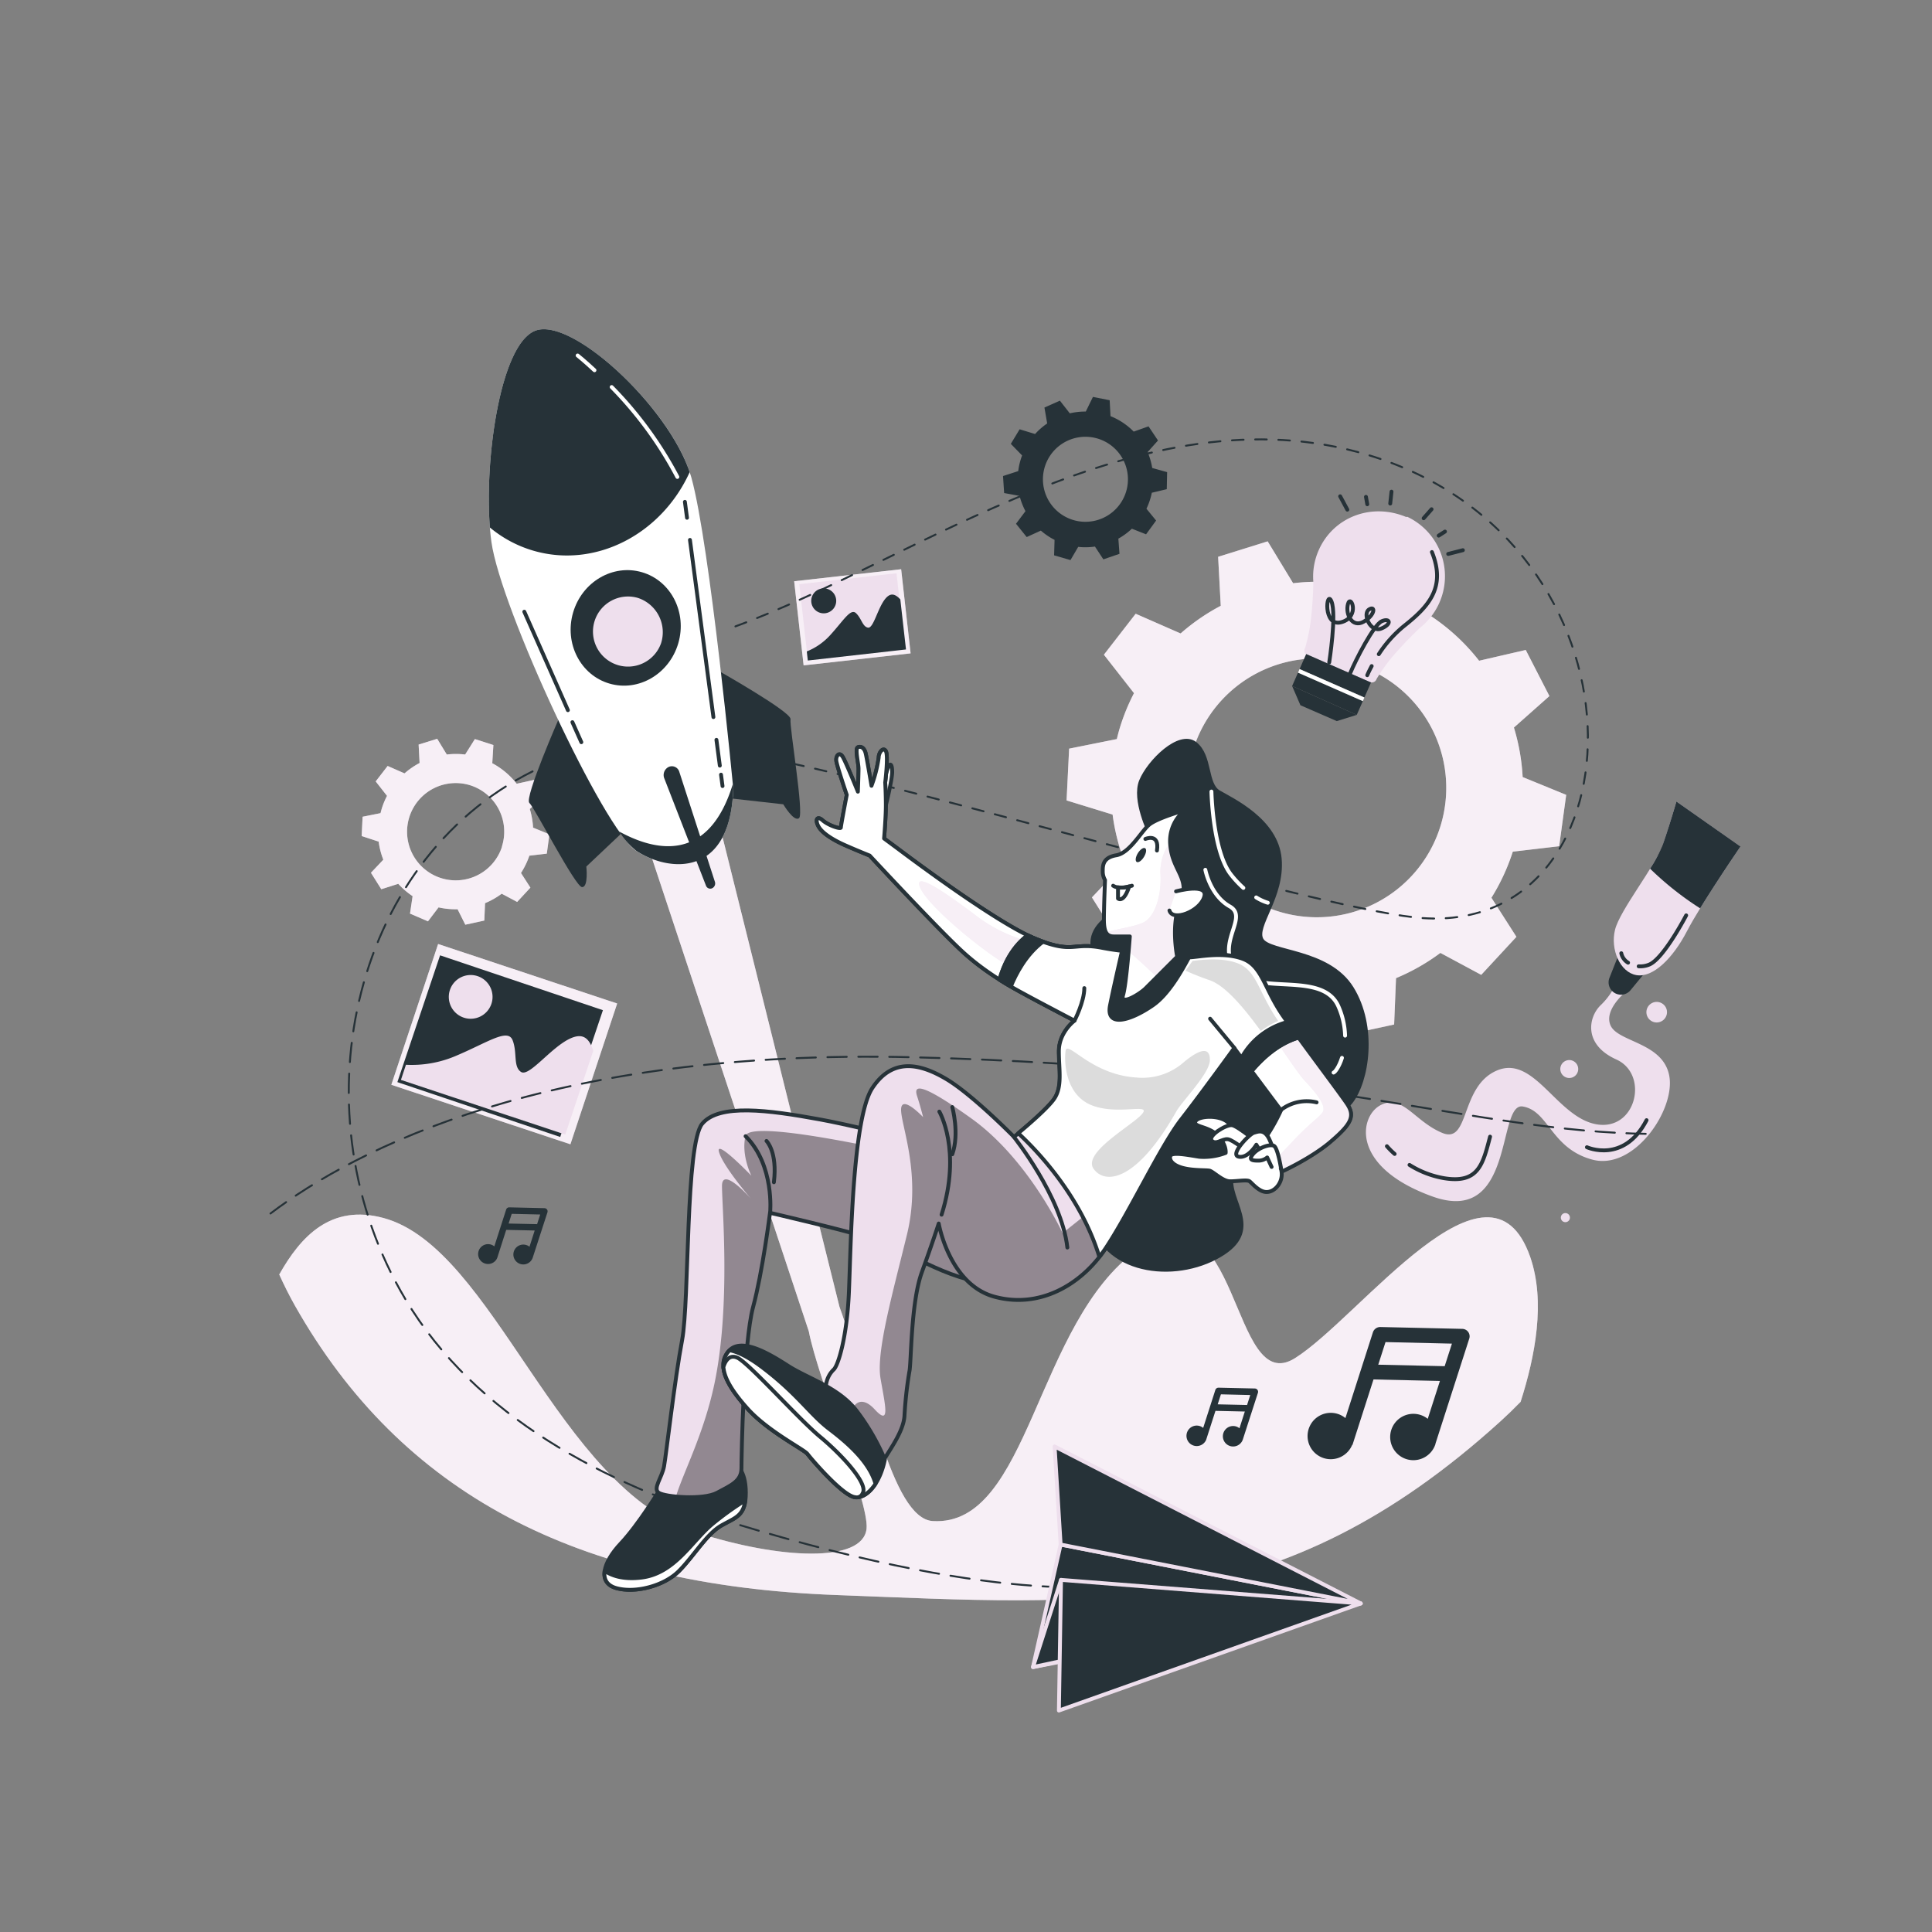<svg xmlns="http://www.w3.org/2000/svg" xmlns:xlink="http://www.w3.org/1999/xlink" viewBox="0 0 500 500"><rect x="0" y="0" width="500" height="500" fill="#808080" stroke="none"/><defs><clipPath id="freepik--clip-path--inject-20"><path d="M254.2,299.86s-28.54-7.68-42-10.15-26.07-4.12-30.46,1.1-3.29,45.82-5.21,56-4.12,29.64-4.67,32.65-3,5.77-1.37,6.87,11.52,1.92,15.09,0,6.31-3,6.31-6.32.55-32.65,3-41.71,4.39-24.42,4.39-24.42,17.84,4.11,26.07,6.58,20,11.25,31.29,11.53,9.88-16.74,7.68-21.68S258.31,300.69,254.2,299.86Z" style="fill:#EEDFED;stroke:#263238;stroke-linecap:round;stroke-linejoin:round"></path></clipPath><clipPath id="freepik--clip-path-2--inject-20"><path d="M295.31,246.14s-2.62.59-10.21-.87-7.29,1.75-17.21-2.34-32.09-20.71-35.59-23.34L228.8,217s.46-5.53.46-8.57-.17-5.92-.17-5.92.85-6.92.17-8.11-1.86.34-1.86,1.69a34.94,34.94,0,0,1-1.86,7.27s-1.18-7.1-1.52-8.45-1.18-1.86-2-1.52.17,4.06.17,5.58-.17,5.91-.17,5.91-3-7.43-3.89-8.95-1.86-.34-1.69,1,2.7,8.78,2.7,8.78-1.52,7.94-1.52,8.45-3.21-.51-4.73-1.86-2,0-1,1.69,3.72,3.38,6.76,4.73,6.42,2.7,6.42,2.7,17.57,18.92,24,24.84,13.52,9.62,17.24,11.65,11.82,6.25,11.82,6.25-4.05,3-4.05,7.94,1,9.29-1.36,12.5-10.3,9.63-10.3,9.63-10.81-11-17.57-15-13.85-5.58-19.09,2.36-5.57,42.06-6.08,53.21-2.7,18.42-3.88,19.6a6.65,6.65,0,0,0-2,3.88c0,1-.17,3.38-.17,3.38s1.52,8.62,6.08,12,7.1,7.77,8.62,4.9,5.4-7.77,5.74-12A102.62,102.62,0,0,1,235.34,355c.51-2,.34-17.74,3.21-25.68s4.39-12.67,4.39-12.67,2.71,15.71,14.36,18.92,22.47-3,28.72-12.33,14.36-26.69,19.76-33.62,13.69-18.41,13.69-18.41l12,16.05a49.26,49.26,0,0,1-3.21,5.91c-2,3.21-8.78,9.46-8.78,9.46s3,2.36,5.4,2.7,13.69-5.07,19.26-9.8,6.59-6.75,4.39-10-11-14.87-16.21-22.3-5.58-13.35-10.82-15.21-11.65-.33-13.68-.33a42.06,42.06,0,0,1-6.08-.85Z" style="fill:#EEDFED;stroke:#263238;stroke-linecap:round;stroke-linejoin:round"></path></clipPath><clipPath id="freepik--clip-path-3--inject-20"><path d="M332.31,263.3c-5.24-7.44-5.58-13.35-10.82-15.21s-11.65-.33-13.68-.33a42.06,42.06,0,0,1-6.08-.85l-6.42-.77s-2.62.59-10.21-.87-7.29,1.75-17.21-2.34-32.09-20.71-35.59-23.34L228.8,217s.46-5.53.46-8.57-.17-5.92-.17-5.92.85-6.92.17-8.11-1.86.34-1.86,1.69a34.94,34.94,0,0,1-1.86,7.27s-1.18-7.1-1.52-8.45-1.18-1.86-2-1.52.17,4.06.17,5.58-.17,5.91-.17,5.91-3-7.43-3.89-8.95-1.86-.34-1.69,1,2.7,8.78,2.7,8.78-1.52,7.94-1.52,8.45-3.21-.51-4.73-1.86-2,0-1,1.69,3.72,3.38,6.76,4.73,6.42,2.7,6.42,2.7,17.57,18.92,24,24.84,13.52,9.62,17.24,11.65,11.82,6.25,11.82,6.25-4.05,3-4.05,7.94v.64l35.85,11.56c4.71-6.28,9.59-13,9.59-13l12,16.05a49.26,49.26,0,0,1-3.21,5.91c-2,3.21-8.78,9.46-8.78,9.46s3,2.36,5.4,2.7,13.69-5.07,19.26-9.8,6.59-6.75,4.39-10S337.54,270.73,332.31,263.3Z" style="fill:#fff;stroke:#263238;stroke-linecap:round;stroke-linejoin:round"></path></clipPath><clipPath id="freepik--clip-path-4--inject-20"><path d="M306.69,209.67s-7.29,2.05-9.33,3.8-5,7.29-8.46,7.87-3.51,2.63-3.51,4.09a4.42,4.42,0,0,0,.59,2.33s-.29,6.71-.29,10.21.87,4.38,2.62,4.38h4.09s-.88,12.25-1.75,15.17,4.37-.29,5.83-1.75l8.17-8.17s-1.75-8.46.87-14.29-2-7.88-2.62-14.3A10.17,10.17,0,0,1,306.69,209.67Z" style="fill:#fff;stroke:#263238;stroke-linecap:round;stroke-linejoin:round"></path></clipPath></defs><g id="freepik--Gears--inject-20"><path d="M391.51,220.41l12-1.41,1.82-13.29-11.27-4.61a53.52,53.52,0,0,0-2.26-12.81l9.19-8.15-6.13-11.93L382.79,171A53.11,53.11,0,0,0,366,156.85l.79-12.53L354,140.22l-6.68,10.72a52.59,52.59,0,0,0-12.66,0l-6.59-10.84-12.82,4,.68,12.68a53.36,53.36,0,0,0-10.39,7.16l-11.63-5.1-8.22,10.6,7.79,9.95a52.87,52.87,0,0,0-3.44,8.25c-.39,1.2-.72,2.42-1,3.63l-12.35,2.48-.66,13.4,11.91,3.66a53.37,53.37,0,0,0,3.18,12.44l-8.53,9,7.15,11.36,11.66-3.75a53.29,53.29,0,0,0,9.87,8.49l-1.77,12,12.37,5.2,7.31-9.6a52.71,52.71,0,0,0,13.1,1.28l5.41,10.74,13.11-2.83.49-12a53.65,53.65,0,0,0,11.48-6.53l10.57,5.68,9.11-9.84-6.47-10.11A53.52,53.52,0,0,0,391.51,220.41Zm-18.82-6.29A33.49,33.49,0,1,1,351,172,33.49,33.49,0,0,1,372.69,214.12Z" style="fill:#EEDFED"></path><path d="M137,221.45l4.51-.53.68-5-4.23-1.73a20.46,20.46,0,0,0-.85-4.82l3.45-3.06-2.3-4.48-4.54,1a20,20,0,0,0-6.32-5.31l.29-4.71-4.79-1.54-2.52,4a19.87,19.87,0,0,0-4.75,0l-2.48-4.07-4.81,1.49.25,4.77a20.36,20.36,0,0,0-3.9,2.69l-4.37-1.92-3.09,4,2.93,3.74a19.85,19.85,0,0,0-1.3,3.1c-.14.45-.26.91-.38,1.37l-4.64.93-.24,5L98,217.81a19.75,19.75,0,0,0,1.2,4.68L96,225.87l2.68,4.26,4.39-1.4a20,20,0,0,0,3.71,3.19l-.67,4.52,4.65,2,2.74-3.61a19.7,19.7,0,0,0,4.92.48l2,4,4.92-1.07.19-4.5a20,20,0,0,0,4.31-2.45l4,2.13,3.43-3.7-2.44-3.79A20.44,20.44,0,0,0,137,221.45Zm-7.07-2.36a12.59,12.59,0,1,1-8.14-15.83A12.6,12.6,0,0,1,129.89,219.09Z" style="fill:#EEDFED"></path><path d="M391.51,220.41l12-1.41,1.82-13.29-11.27-4.61a53.52,53.52,0,0,0-2.26-12.81l9.19-8.15-6.13-11.93L382.79,171A53.11,53.11,0,0,0,366,156.85l.79-12.53L354,140.22l-6.68,10.72a52.59,52.59,0,0,0-12.66,0l-6.59-10.84-12.82,4,.68,12.68a53.36,53.36,0,0,0-10.39,7.16l-11.63-5.1-8.22,10.6,7.79,9.95a52.87,52.87,0,0,0-3.44,8.25c-.39,1.2-.72,2.42-1,3.63l-12.35,2.48-.66,13.4,11.91,3.66a53.37,53.37,0,0,0,3.18,12.44l-8.53,9,7.15,11.36,11.66-3.75a53.29,53.29,0,0,0,9.87,8.49l-1.77,12,12.37,5.2,7.31-9.6a52.71,52.71,0,0,0,13.1,1.28l5.41,10.74,13.11-2.83.49-12a53.65,53.65,0,0,0,11.48-6.53l10.57,5.68,9.11-9.84-6.47-10.11A53.52,53.52,0,0,0,391.51,220.41Zm-18.82-6.29A33.49,33.49,0,1,1,351,172,33.49,33.49,0,0,1,372.69,214.12Z" style="fill:#fff;opacity:0.5"></path><path d="M137,221.45l4.51-.53.68-5-4.23-1.73a20.46,20.46,0,0,0-.85-4.82l3.45-3.06-2.3-4.48-4.54,1a20,20,0,0,0-6.32-5.31l.29-4.71-4.79-1.54-2.52,4a19.87,19.87,0,0,0-4.75,0l-2.48-4.07-4.81,1.49.25,4.77a20.36,20.36,0,0,0-3.9,2.69l-4.37-1.92-3.09,4,2.93,3.74a19.85,19.85,0,0,0-1.3,3.1c-.14.45-.26.91-.38,1.37l-4.64.93-.24,5L98,217.81a19.75,19.75,0,0,0,1.2,4.68L96,225.87l2.68,4.26,4.39-1.4a20,20,0,0,0,3.71,3.19l-.67,4.52,4.65,2,2.74-3.61a19.7,19.7,0,0,0,4.92.48l2,4,4.92-1.07.19-4.5a20,20,0,0,0,4.31-2.45l4,2.13,3.43-3.7-2.44-3.79A20.44,20.44,0,0,0,137,221.45Zm-7.07-2.36a12.59,12.59,0,1,1-8.14-15.83A12.6,12.6,0,0,1,129.89,219.09Z" style="fill:#fff;opacity:0.5"></path><path d="M298.09,127.52l3.87-.92.09-4.41-3.86-1.08A17.41,17.41,0,0,0,297,117l2.69-3-2.45-3.66-3.84,1.36a17.49,17.49,0,0,0-6-4l-.22-4.12-4.33-.86L281,106.51a17.81,17.81,0,0,0-4.14.46l-2.56-3.28-4,1.78.71,4.12a17.68,17.68,0,0,0-3.13,2.73l-4-1.22-2.28,3.77,2.92,3a17.29,17.29,0,0,0-.81,2.82c-.08.41-.14.82-.19,1.23l-3.94,1.28.29,4.4,4,.74a17.65,17.65,0,0,0,1.52,3.95l-2.45,3.26,2.77,3.44,3.66-1.67a17.71,17.71,0,0,0,3.55,2.4l-.12,4,4.24,1.23,2-3.42a16.92,16.92,0,0,0,4.33-.08l2.18,3.31,4.17-1.43-.29-3.93a17.62,17.62,0,0,0,3.5-2.57l3.67,1.45,2.6-3.56-2.5-3.06A17.81,17.81,0,0,0,298.09,127.52Zm-6.39-1.34A11,11,0,1,1,283,113.24,11,11,0,0,1,291.7,126.18Z" style="fill:#263238"></path></g><g id="freepik--Rocket--inject-20"><path d="M144.74,185.73s-9.11,20.8-7.74,22.06,11.9,21.72,13.62,21.79,1.12-5.32,1.12-5.32l10.19-9.63Z" style="fill:#263238"></path><path d="M185.13,173.13s19.79,11.14,19.46,13,3.55,24.51,2.21,25.6-4.09-3.58-4.09-3.58l-13.93-1.56Z" style="fill:#263238"></path><path d="M396,325.25c-10.64-30.34-43.9,15.53-60.82,26.22s-14-47-40.65-28.14-28,71.85-53.14,70.32c-10.76-.66-16.73-35.1-24.14-55.47l-35.6-143-19.07,8.37,46.74,141c2.29,12.07,15.64,44.26,14.95,51.05-.92,9-22.58,7.93-44,1-36-11.57-52.38-73.63-81-81.38-13.63-3.69-21.43,4.73-27,14.62q1.88,4.18,4.08,8.09c27.55,48.64,72.84,72.33,140.06,74.86s114.52,7.09,171.9-44.95q2.71-2.46,5.22-5.05C397.28,351.07,400.05,336.87,396,325.25Z" style="fill:#EEDFED"></path><path d="M396,325.25c-10.64-30.34-43.9,15.53-60.82,26.22s-14-47-40.65-28.14-28,71.85-53.14,70.32c-10.76-.66-16.73-35.1-24.14-55.47l-35.6-143-19.07,8.37,46.74,141c2.29,12.07,15.64,44.26,14.95,51.05-.92,9-22.58,7.93-44,1-36-11.57-52.38-73.63-81-81.38-13.63-3.69-21.43,4.73-27,14.62q1.88,4.18,4.08,8.09c27.55,48.64,72.84,72.33,140.06,74.86s114.52,7.09,171.9-44.95q2.71-2.46,5.22-5.05C397.28,351.07,400.05,336.87,396,325.25Z" style="fill:#fff;opacity:0.5"></path><path d="M189.77,204.07s-6-63-10.84-80.47S147.77,81.5,138.3,85.68,124.8,123,127.17,140.21s29.09,74.51,37.48,80S189.07,227.33,189.77,204.07Z" style="fill:#fff"></path><path d="M189.77,204.07s0-.41-.11-1.18c-6.31,20.72-20.29,17.32-29.44,12.29a20.46,20.46,0,0,0,4.43,5C173,225.69,189.07,227.33,189.77,204.07Z" style="fill:#263238"></path><path d="M138.3,85.68c-8.84,3.91-12.93,33-11.52,50.83a31.11,31.11,0,0,0,11.23,6c16.1,4.7,33.19-4.25,40.48-20.32C172.65,104.81,147.52,81.61,138.3,85.68Z" style="fill:#263238"></path><path d="M158.3,100.17a98.58,98.58,0,0,1,17,23.26" style="fill:none;stroke:#fff;stroke-linecap:round;stroke-linejoin:round"></path><path d="M149.49,92s1.72,1.36,4.36,3.82" style="fill:none;stroke:#fff;stroke-linecap:round;stroke-linejoin:round"></path><line x1="186.6" y1="200.48" x2="186.99" y2="203.43" style="fill:none;stroke:#263238;stroke-linecap:round;stroke-linejoin:round"></line><line x1="185.41" y1="191.47" x2="186.29" y2="198.14" style="fill:none;stroke:#263238;stroke-linecap:round;stroke-linejoin:round"></line><line x1="178.56" y1="139.73" x2="184.63" y2="185.58" style="fill:none;stroke:#263238;stroke-linecap:round;stroke-linejoin:round"></line><line x1="177.25" y1="129.88" x2="177.8" y2="134" style="fill:none;stroke:#263238;stroke-linecap:round;stroke-linejoin:round"></line><line x1="135.69" y1="158.31" x2="146.97" y2="183.79" style="fill:none;stroke:#263238;stroke-linecap:round;stroke-linejoin:round"></line><line x1="148.14" y1="186.9" x2="150.45" y2="192.08" style="fill:none;stroke:#263238;stroke-linecap:round;stroke-linejoin:round"></line><ellipse cx="161.93" cy="162.51" rx="15.01" ry="14.18" transform="translate(-39.42 272.45) rotate(-73.74)" style="fill:#263238"></ellipse><path d="M171.08,166.48a9.07,9.07,0,1,1-6-11.74A9.34,9.34,0,0,1,171.08,166.48Z" style="fill:#EEDFED"></path><path d="M171.87,201.32l10.82,27.84a1.18,1.18,0,0,0,1.59.73h0a1.38,1.38,0,0,0,.72-1.73l-9.24-28.54a2,2,0,0,0-2.8-1.09h0A2.34,2.34,0,0,0,171.87,201.32Z" style="fill:#263238"></path></g><g id="freepik--light-bulb--inject-20"><line x1="346.83" y1="128.44" x2="348.69" y2="131.9" style="fill:none;stroke:#263238;stroke-linecap:round;stroke-linejoin:round"></line><line x1="353.51" y1="128.59" x2="353.85" y2="130.5" style="fill:none;stroke:#263238;stroke-linecap:round;stroke-linejoin:round"></line><line x1="360.12" y1="127.24" x2="359.79" y2="130.32" style="fill:none;stroke:#263238;stroke-linecap:round;stroke-linejoin:round"></line><line x1="378.59" y1="142.39" x2="374.79" y2="143.36" style="fill:none;stroke:#263238;stroke-linecap:round;stroke-linejoin:round"></line><line x1="373.96" y1="137.57" x2="372.33" y2="138.62" style="fill:none;stroke:#263238;stroke-linecap:round;stroke-linejoin:round"></line><line x1="370.49" y1="131.79" x2="368.44" y2="134.12" style="fill:none;stroke:#263238;stroke-linecap:round;stroke-linejoin:round"></line><path d="M364.07,133.79h0l-.09,0-.08,0h0c-9.08-3.79-18.9.11-22.62,8.6a16.87,16.87,0,0,0-1.4,8.05c0,1.4-.08,4.82-.53,9.08a45.56,45.56,0,0,1-1.59,8.18l-.08.15a1.28,1.28,0,0,0,.64,1.72l.08,0,7,3.06.08,0,1.88.82.09,0,7,3.06.08,0a1.27,1.27,0,0,0,1.69-.69c0-.06.05-.11.07-.16a45.35,45.35,0,0,1,4.94-6.71c2.84-3.21,5.3-5.58,6.32-6.53a17,17,0,0,0-3.4-28.7Z" style="fill:#EEDFED"></path><rect x="336.41" y="172.77" width="18.32" height="4.25" transform="translate(99.5 -124.2) rotate(23.71)" style="fill:#263238"></rect><polygon points="351.13 185.01 352.7 181.45 335.92 174.08 334.4 177.54 351.13 185.01" style="fill:#263238"></polygon><rect x="335.35" y="176.8" width="18.32" height="1.01" transform="translate(100.38 -123.57) rotate(23.71)" style="fill:#fff"></rect><polygon points="334.4 177.54 336.55 182.52 345.96 186.62 351.13 185.01 334.4 177.54" style="fill:#263238"></polygon><path d="M356.83,169.3a31.65,31.65,0,0,1,6.55-7.31c6.41-5.07,10.88-10,7.2-19.12" style="fill:none;stroke:#263238;stroke-linecap:round;stroke-linejoin:round"></path><path d="M353.84,174.74s.38-.93,1.15-2.36" style="fill:none;stroke:#263238;stroke-linecap:round;stroke-linejoin:round"></path><path d="M344,171.43s1.93-12.31.6-15.74-2.38,6.74,2.57,5.33,2.39-7.42,1.68-4.7,1.13,6.26,4.09,4.56,3.09-4.27,1.35-3.14.35,6.1,3.2,4.92,2.23-2.81.12-1.89-6.78,10.06-8.18,13.45" style="fill:none;stroke:#263238;stroke-linecap:round;stroke-linejoin:round"></path></g><g id="freepik--paint-tube--inject-20"><path d="M418.39,254.19a18.08,18.08,0,0,1-4.19,6c-3.15,3.11-4.46,10.14,4.1,14s5.14,18.56-5.12,16.78-16.08-18-25.74-13.94-7,19.13-14.17,16.17-10.17-10-15.82-7.27-8.18,16,13.27,23.72,16.63-24.42,23.38-23.29,7.26,10.87,18,13.75,21.43-12.75,19.93-21.55-13.28-8.8-15.22-13.18,4.77-9.42,4.77-9.42S421.21,252.83,418.39,254.19Z" style="fill:#EEDFED"></path><path d="M419.59,246.7,417,253.22a2.7,2.7,0,0,0,.9,3.18h0a2.71,2.71,0,0,0,3.7-.46l5.17-6.28Z" style="fill:#263238;stroke:#263238;stroke-linecap:round;stroke-linejoin:round"></path><path d="M433.85,207.42l16.57,11.67S440.28,233.88,436.58,241s-8.83,12.09-13.08,11.36-6.79-6.66-5.53-11.75,10.48-16.54,12.37-22S433.85,207.42,433.85,207.42Z" style="fill:#EEDFED"></path><path d="M433.85,207.42s-1.61,5.66-3.51,11.13a35.23,35.23,0,0,1-3.3,6.26A80.63,80.63,0,0,0,440,235.08c4.45-7.26,10.44-16,10.44-16Z" style="fill:#263238"></path><path d="M431,263.37a2.66,2.66,0,1,1-.82-3.66A2.64,2.64,0,0,1,431,263.37Z" style="fill:#EEDFED"></path><path d="M408.08,277.91a2.32,2.32,0,1,1-.72-3.21A2.33,2.33,0,0,1,408.08,277.91Z" style="fill:#EEDFED"></path><path d="M406.12,315.74a1.16,1.16,0,1,1-2-1.24,1.16,1.16,0,1,1,2,1.24Z" style="fill:#EEDFED"></path><path d="M364.78,301.48a24.62,24.62,0,0,0,8.85,3.42c9,1.51,10.12-3.56,12-10.73" style="fill:none;stroke:#263238;stroke-linecap:round;stroke-linejoin:round"></path><path d="M358.93,296.64a20.92,20.92,0,0,0,2,2" style="fill:none;stroke:#263238;stroke-linecap:round;stroke-linejoin:round"></path><path d="M410.69,296.9s9.54,4.35,15.44-7" style="fill:none;stroke:#263238;stroke-linecap:round;stroke-linejoin:round"></path><path d="M421.34,249.14a3.78,3.78,0,0,1-1.75-2.44" style="fill:none;stroke:#263238;stroke-linecap:round;stroke-linejoin:round"></path><path d="M436.38,236.9s-5.89,11.33-9.63,12.76a6.16,6.16,0,0,1-2.66.42" style="fill:none;stroke:#263238;stroke-linecap:round;stroke-linejoin:round"></path></g><g id="freepik--Photos--inject-20"><rect x="206.67" y="148.8" width="27.86" height="21.91" transform="translate(-16.46 25.63) rotate(-6.41)" style="fill:#EEDFED"></rect><rect x="206.67" y="148.8" width="27.86" height="21.91" transform="translate(-16.46 25.63) rotate(-6.41)" style="fill:#fff;opacity:0.5"></rect><rect x="207.89" y="149.7" width="25.31" height="19.71" transform="translate(-16.44 25.63) rotate(-6.41)" style="fill:#EEDFED"></rect><path d="M233,155.12c-1.37-1.46-2.52-1.77-3.85-.2-2,2.39-3.08,7.73-4.5,7.51s-1.67-2.36-3.1-3.73-3.23,1.89-6.75,5.73a16.44,16.44,0,0,1-6,4.16l.26,2.35,25.41-2.86Z" style="fill:#263238"></path><path d="M216.39,155.13a3.23,3.23,0,1,1-3.57-2.84A3.23,3.23,0,0,1,216.39,155.13Z" style="fill:#263238"></path><rect x="106.07" y="251.03" width="48.83" height="38.39" transform="translate(91.88 -27.36) rotate(18.38)" style="fill:#EEDFED"></rect><rect x="106.07" y="251.03" width="48.83" height="38.39" transform="translate(91.88 -27.36) rotate(18.38)" style="fill:#fff;opacity:0.5"></rect><rect x="108.37" y="252.59" width="44.36" height="34.54" transform="matrix(0.95, 0.32, -0.32, 0.95, 91.77, -27.4)" style="fill:#263238"></rect><path d="M153.54,271.93c-1.1-3.33-2.71-4.67-6-3.15-5,2.32-10.59,10-12.69,8.64s-.92-5-2.19-8.21-6.52.64-14.94,4.16a29,29,0,0,1-12.66,2.19l-1.3,3.92,42.54,14.14Z" style="fill:#EEDFED"></path><path d="M127.18,259.78a5.66,5.66,0,1,1-3.59-7.16A5.66,5.66,0,0,1,127.18,259.78Z" style="fill:#EEDFED"></path></g><g id="freepik--music-icons--inject-20"><path d="M380.24,346.44a1.93,1.93,0,0,0-1.8-2.53l-21.23-.48a2,2,0,0,0-1.89,1.34L348.19,367a5.79,5.79,0,0,0-1.92-1.06,6,6,0,1,0,3.67,8l.08,0L355.46,357l17.19.39-3.15,9.8a6,6,0,1,0,2,6.51s0-.06,0-.09Zm-6.36,7.13-17.19-.39,1.88-5.85,17.19.4Z" style="fill:#263238"></path><path d="M325.55,360.46a.86.86,0,0,0-.12-.76.88.88,0,0,0-.68-.36l-9.38-.21a.86.86,0,0,0-.84.59l-3.15,9.82a2.61,2.61,0,0,0-.85-.47,2.65,2.65,0,1,0,1.62,3.55h0l2.41-7.49,7.6.17-1.39,4.34a2.5,2.5,0,0,0-.83-.46,2.65,2.65,0,1,0,1.71,3.34s0,0,0,0Zm-2.81,3.15-7.6-.17.83-2.59,7.6.18Z" style="fill:#263238"></path><path d="M141.68,313.75a.83.83,0,0,0-.11-.73.87.87,0,0,0-.66-.35l-9.11-.21a.83.83,0,0,0-.81.58l-3.06,9.52a2.61,2.61,0,0,0-.82-.45,2.57,2.57,0,1,0,1.57,3.44h0l2.33-7.26,7.37.16-1.35,4.21a2.27,2.27,0,0,0-.81-.44,2.57,2.57,0,1,0,1.66,3.23.06.06,0,0,0,0,0ZM139,316.81l-7.37-.16.8-2.51,7.38.17Z" style="fill:#263238"></path></g><g id="freepik--paper-plane--inject-20"><path d="M205.07,197.6c47.42,10.44,139.59,38.42,163.12,40,57.53,4,61-97.24-14.19-119.87-58.6-17.64-117.12,27.48-164.06,44.52" style="fill:none;stroke:#263238;stroke-linecap:round;stroke-linejoin:round;stroke-width:0.5px;stroke-dasharray:3,3"></path><path d="M70,314.05c21.88-16.52,71.79-42.77,166.37-40.43,105.41,2.6,143.84,19.2,190.55,19.84" style="fill:none;stroke:#263238;stroke-linecap:round;stroke-linejoin:round;stroke-width:0.5px;stroke-dasharray:5,3"></path><path d="M290.75,409.8s-27.42,6.88-101.12-15.67c-32.82-10.05-66.57-27.49-84.69-57.86-28.49-47.75-14.42-113,32.89-136.64" style="fill:none;stroke:#263238;stroke-linecap:round;stroke-linejoin:round;stroke-width:0.5px;stroke-dasharray:5,3"></path><polygon points="274.49 399.73 267.34 431.44 352.16 414.97 274.49 399.73" style="fill:#263238;stroke:#EEDFED;stroke-linecap:round;stroke-linejoin:round"></polygon><polygon points="274.59 408.87 267.34 431.44 297.98 424.88 274.59 408.87" style="fill:#263238;stroke:#EEDFED;stroke-linecap:round;stroke-linejoin:round"></polygon><polygon points="272.93 374.34 274.49 399.73 352.16 414.97 272.93 374.34" style="fill:#263238;stroke:#EEDFED;stroke-linecap:round;stroke-linejoin:round"></polygon><polygon points="352.16 414.97 274.04 442.69 274.59 408.87 352.16 414.97" style="fill:#263238;stroke:#EEDFED;stroke-linecap:round;stroke-linejoin:round"></polygon></g><g id="freepik--Character--inject-20"><path d="M297.65,215.8s-4.38-8.75-2.34-13.71,9.92-12.84,14-9.63,2.62,10.5,6.12,12.55,14.88,7.29,15.76,17.21-6.71,17.5-4.67,21,17.21,2.63,23.34,12.55,4.08,23.92-.29,29.47-30.93,14-30.93,20.42,8.17,13.42-4.08,19.83-30.63,3.21-32.38-12,16.62-29.46,15.46-39.67-11.67-17.8-14.59-27.43,12.84-12.54,15.17-16S297.65,215.8,297.65,215.8Z" style="fill:#263238;stroke:#263238;stroke-linecap:round;stroke-linejoin:round"></path><path d="M347.3,273.77c-.73,2.28-1.76,3.67-2.17,3.81" style="fill:none;stroke:#fff;stroke-linecap:round;stroke-linejoin:round"></path><path d="M311.94,225.1s1.26,6.64,6.32,9.48-3.79,9.49,1.58,16.44,22.45,0,26.56,9.48a20.24,20.24,0,0,1,1.71,7.52" style="fill:none;stroke:#fff;stroke-linecap:round;stroke-linejoin:round"></path><path d="M325.1,232.25a12.72,12.72,0,0,0,3,1.38" style="fill:none;stroke:#fff;stroke-linecap:round;stroke-linejoin:round"></path><path d="M313.52,204.86s.32,15.5,5.06,21.5a27.13,27.13,0,0,0,3.2,3.43" style="fill:none;stroke:#fff;stroke-linecap:round;stroke-linejoin:round"></path><path d="M229.26,208.4s1.64-6.67,1.64-8.61-.49-2.43-1-1.34a36.26,36.26,0,0,0-1.21,4Z" style="fill:#fff;stroke:#263238;stroke-linecap:round;stroke-linejoin:round"></path><path d="M170.77,385.48s-5.49,9.06-10.15,14-6,10.15-1.1,11.52,12.35-.55,16.19-4.39,7.14-9.6,11-11.8,6.31-2.47,6.31-8.5-2.74-7.41-2.74-7.41S179.28,385.21,170.77,385.48Z" style="fill:#263238;stroke:#263238;stroke-linecap:round;stroke-linejoin:round"></path><path d="M184.22,394.54c-5.21,4.39-9.61,12.62-18.11,13.72-5,.64-8-.6-9.63-1.74-.33,2.12.55,3.79,3,4.48,4.94,1.38,12.35-.55,16.19-4.39s7.14-9.6,11-11.8c3.36-1.92,5.67-2.37,6.2-6.5A78.66,78.66,0,0,0,184.22,394.54Z" style="fill:#fff;stroke:#263238;stroke-linecap:round;stroke-linejoin:round"></path><path d="M254.2,299.86s-28.54-7.68-42-10.15-26.07-4.12-30.46,1.1-3.29,45.82-5.21,56-4.12,29.64-4.67,32.65-3,5.77-1.37,6.87,11.52,1.92,15.09,0,6.31-3,6.31-6.32.55-32.65,3-41.71,4.39-24.42,4.39-24.42,17.84,4.11,26.07,6.58,20,11.25,31.29,11.53,9.88-16.74,7.68-21.68S258.31,300.69,254.2,299.86Z" style="fill:#EEDFED"></path><g style="clip-path:url(#freepik--clip-path--inject-20)"><path d="M265.28,313.42a42.77,42.77,0,0,0-4.69-7.21c-2.08-2.09-5.06-4.88-6.72-6.44l-3.64-1-11.3.94s-44.83-10.64-46-5.7,1.52,10.26,1.52,10.26-9.5-9.88-8.36-6.08,8.36,12.16,8.36,12.16-7.6-8.74-7.6-3.42,2.28,30.77-1.9,50.91c-2.75,13.22-8.11,23.17-10,29.41,3.62.34,8.34.22,10.58-1,3.57-1.93,6.31-3,6.31-6.32s.55-32.65,3-41.71,4.39-24.42,4.39-24.42,17.84,4.11,26.07,6.58,20,11.25,31.29,11.53C266.14,332.2,266.66,320.18,265.28,313.42Z" style="opacity:0.39"></path><path d="M199.31,313.86s1.21-12.27-6.35-19.81" style="fill:none;stroke:#263238;stroke-linecap:round;stroke-linejoin:round"></path><path d="M198.37,295.28s2.88,2.8,1.91,10.69" style="fill:none;stroke:#263238;stroke-linecap:round;stroke-linejoin:round"></path></g><path d="M254.2,299.86s-28.54-7.68-42-10.15-26.07-4.12-30.46,1.1-3.29,45.82-5.21,56-4.12,29.64-4.67,32.65-3,5.77-1.37,6.87,11.52,1.92,15.09,0,6.31-3,6.31-6.32.55-32.65,3-41.71,4.39-24.42,4.39-24.42,17.84,4.11,26.07,6.58,20,11.25,31.29,11.53,9.88-16.74,7.68-21.68S258.31,300.69,254.2,299.86Z" style="fill:none;stroke:#263238;stroke-linecap:round;stroke-linejoin:round"></path><path d="M295.31,246.14s-2.62.59-10.21-.87-7.29,1.75-17.21-2.34-32.09-20.71-35.59-23.34L228.8,217s.46-5.53.46-8.57-.17-5.92-.17-5.92.85-6.92.17-8.11-1.86.34-1.86,1.69a34.94,34.94,0,0,1-1.86,7.27s-1.18-7.1-1.52-8.45-1.18-1.86-2-1.52.17,4.06.17,5.58-.17,5.91-.17,5.91-3-7.43-3.89-8.95-1.86-.34-1.69,1,2.7,8.78,2.7,8.78-1.52,7.94-1.52,8.45-3.21-.51-4.73-1.86-2,0-1,1.69,3.72,3.38,6.76,4.73,6.42,2.7,6.42,2.7,17.57,18.92,24,24.84,13.52,9.62,17.24,11.65,11.82,6.25,11.82,6.25-4.05,3-4.05,7.94,1,9.29-1.36,12.5-10.3,9.63-10.3,9.63-10.81-11-17.57-15-13.85-5.58-19.09,2.36-5.57,42.06-6.08,53.21-2.7,18.42-3.88,19.6a6.65,6.65,0,0,0-2,3.88c0,1-.17,3.38-.17,3.38s1.52,8.62,6.08,12,7.1,7.77,8.62,4.9,5.4-7.77,5.74-12A102.62,102.62,0,0,1,235.34,355c.51-2,.34-17.74,3.21-25.68s4.39-12.67,4.39-12.67,2.71,15.71,14.36,18.92,22.47-3,28.72-12.33,14.36-26.69,19.76-33.62,13.69-18.41,13.69-18.41l12,16.05a49.26,49.26,0,0,1-3.21,5.91c-2,3.21-8.78,9.46-8.78,9.46s3,2.36,5.4,2.7,13.69-5.07,19.26-9.8,6.59-6.75,4.39-10-11-14.87-16.21-22.3-5.58-13.35-10.82-15.21-11.65-.33-13.68-.33a42.06,42.06,0,0,1-6.08-.85Z" style="fill:#EEDFED"></path><g style="clip-path:url(#freepik--clip-path-2--inject-20)"><path d="M275,319.13s-8.74-19-23.56-29.64-14.82-8-14.06-5.7,1.52,5.32,1.52,5.32-5.7-6.08-5.7-1.9,5.32,16.72,1.52,32.3-8,30.39-6.84,37.23,2.66,12.54-1.52,8-6.46,0-6.08,1.9c.16.77,4,5.28,8.74,10.51,1.78-2.91,4.65-7,4.94-10.62A102.62,102.62,0,0,1,235.34,355c.51-2,.34-17.74,3.21-25.68s4.39-12.67,4.39-12.67,2.71,15.71,14.36,18.92,22.47-3,28.72-12.33c2.69-4,5.72-9.5,8.73-15l-14,6.31Z" style="opacity:0.39"></path><path d="M243.1,287.68s5.86,10,.58,26.68" style="fill:none;stroke:#263238;stroke-linecap:round;stroke-linejoin:round"></path><path d="M246.45,286.51s1.91,6.86,0,12.21" style="fill:none;stroke:#263238;stroke-linecap:round;stroke-linejoin:round"></path></g><path d="M295.31,246.14s-2.62.59-10.21-.87-7.29,1.75-17.21-2.34-32.09-20.71-35.59-23.34L228.8,217s.46-5.53.46-8.57-.17-5.92-.17-5.92.85-6.92.17-8.11-1.86.34-1.86,1.69a34.94,34.94,0,0,1-1.86,7.27s-1.18-7.1-1.52-8.45-1.18-1.86-2-1.52.17,4.06.17,5.58-.17,5.91-.17,5.91-3-7.43-3.89-8.95-1.86-.34-1.69,1,2.7,8.78,2.7,8.78-1.52,7.94-1.52,8.45-3.21-.51-4.73-1.86-2,0-1,1.69,3.72,3.38,6.76,4.73,6.42,2.7,6.42,2.7,17.57,18.92,24,24.84,13.52,9.62,17.24,11.65,11.82,6.25,11.82,6.25-4.05,3-4.05,7.94,1,9.29-1.36,12.5-10.3,9.63-10.3,9.63-10.81-11-17.57-15-13.85-5.58-19.09,2.36-5.57,42.06-6.08,53.21-2.7,18.42-3.88,19.6a6.65,6.65,0,0,0-2,3.88c0,1-.17,3.38-.17,3.38s1.52,8.62,6.08,12,7.1,7.77,8.62,4.9,5.4-7.77,5.74-12A102.62,102.62,0,0,1,235.34,355c.51-2,.34-17.74,3.21-25.68s4.39-12.67,4.39-12.67,2.71,15.71,14.36,18.92,22.47-3,28.72-12.33,14.36-26.69,19.76-33.62,13.69-18.41,13.69-18.41l12,16.05a49.26,49.26,0,0,1-3.21,5.91c-2,3.21-8.78,9.46-8.78,9.46s3,2.36,5.4,2.7,13.69-5.07,19.26-9.8,6.59-6.75,4.39-10-11-14.87-16.21-22.3-5.58-13.35-10.82-15.21-11.65-.33-13.68-.33a42.06,42.06,0,0,1-6.08-.85Z" style="fill:none;stroke:#263238;stroke-linecap:round;stroke-linejoin:round"></path><path d="M332.31,263.3c-5.24-7.44-5.58-13.35-10.82-15.21s-11.65-.33-13.68-.33a42.06,42.06,0,0,1-6.08-.85l-6.42-.77s-2.62.59-10.21-.87-7.29,1.75-17.21-2.34-32.09-20.71-35.59-23.34L228.8,217s.46-5.53.46-8.57-.17-5.92-.17-5.92.85-6.92.17-8.11-1.86.34-1.86,1.69a34.94,34.94,0,0,1-1.86,7.27s-1.18-7.1-1.52-8.45-1.18-1.86-2-1.52.17,4.06.17,5.58-.17,5.91-.17,5.91-3-7.43-3.89-8.95-1.86-.34-1.69,1,2.7,8.78,2.7,8.78-1.52,7.94-1.52,8.45-3.21-.51-4.73-1.86-2,0-1,1.69,3.72,3.38,6.76,4.73,6.42,2.7,6.42,2.7,17.57,18.92,24,24.84,13.52,9.62,17.24,11.65,11.82,6.25,11.82,6.25-4.05,3-4.05,7.94v.64l35.85,11.56c4.71-6.28,9.59-13,9.59-13l12,16.05a49.26,49.26,0,0,1-3.21,5.91c-2,3.21-8.78,9.46-8.78,9.46s3,2.36,5.4,2.7,13.69-5.07,19.26-9.8,6.59-6.75,4.39-10S337.54,270.73,332.31,263.3Z" style="fill:#fff"></path><g style="clip-path:url(#freepik--clip-path-3--inject-20)"><path d="M332.31,263.3c-5.24-7.44-5.58-13.35-10.82-15.21s-11.65-.33-13.68-.33a31.93,31.93,0,0,1-4.75-.59s0,.08,0,.13,3.33,2.49,11.37,5.27,19.13,22.74,23.29,27.17,5.55,6.94,4.44,8.32-3.33,2.78-7.49,7.21c-2.72,2.91-6.26,6.29-7.77,9.75a60.4,60.4,0,0,0,17.21-9.46c5.58-4.73,6.59-6.75,4.39-10S337.54,270.73,332.31,263.3Z" style="fill:#EEDFED"></path><path d="M264.53,243.14a38.21,38.21,0,0,1-12.2-6.38c-6.65-5-16.36-11.93-14.14-6.93s17.47,17.47,23.57,20.52,10,1.38,17.75.83,6.1-4.44,1.11-4.44S268.42,244.8,264.53,243.14Z" style="fill:#EEDFED"></path><path d="M264.53,243.14a38.21,38.21,0,0,1-12.2-6.38c-6.65-5-16.36-11.93-14.14-6.93s17.47,17.47,23.57,20.52,10,1.38,17.75.83,6.1-4.44,1.11-4.44S268.42,244.8,264.53,243.14Z" style="fill:#fff;opacity:0.5"></path><path d="M332.31,263.3c-5.24-7.44-5.58-13.35-10.82-15.21s-11.65-.33-13.68-.33a31.93,31.93,0,0,1-4.75-.59s0,.08,0,.13,3.33,2.49,11.37,5.27,19.13,22.74,23.29,27.17,5.55,6.94,4.44,8.32-3.33,2.78-7.49,7.21c-2.72,2.91-6.26,6.29-7.77,9.75a60.4,60.4,0,0,0,17.21-9.46c5.58-4.73,6.59-6.75,4.39-10S337.54,270.73,332.31,263.3Z" style="fill:#fff;opacity:0.5"></path></g><path d="M332.31,263.3c-5.24-7.44-5.58-13.35-10.82-15.21s-11.65-.33-13.68-.33a42.06,42.06,0,0,1-6.08-.85l-6.42-.77s-2.62.59-10.21-.87-7.29,1.75-17.21-2.34-32.09-20.71-35.59-23.34L228.8,217s.46-5.53.46-8.57-.17-5.92-.17-5.92.85-6.92.17-8.11-1.86.34-1.86,1.69a34.94,34.94,0,0,1-1.86,7.27s-1.18-7.1-1.52-8.45-1.18-1.86-2-1.52.17,4.06.17,5.58-.17,5.91-.17,5.91-3-7.43-3.89-8.95-1.86-.34-1.69,1,2.7,8.78,2.7,8.78-1.52,7.94-1.52,8.45-3.21-.51-4.73-1.86-2,0-1,1.69,3.72,3.38,6.76,4.73,6.42,2.7,6.42,2.7,17.57,18.92,24,24.84,13.52,9.62,17.24,11.65,11.82,6.25,11.82,6.25-4.05,3-4.05,7.94v.64l35.85,11.56c4.71-6.28,9.59-13,9.59-13l12,16.05a49.26,49.26,0,0,1-3.21,5.91c-2,3.21-8.78,9.46-8.78,9.46s3,2.36,5.4,2.7,13.69-5.07,19.26-9.8,6.59-6.75,4.39-10S337.54,270.73,332.31,263.3Z" style="fill:none;stroke:#263238;stroke-linecap:round;stroke-linejoin:round"></path><path d="M332.31,263.3c-5.24-7.44-5.58-13.35-10.82-15.21s-11.65-.33-13.68-.33a42.06,42.06,0,0,1-6.08-.85l-6.42-.77s-2.62.59-10.21-.87-7.29,1.75-17.21-2.34c-.6-.25-1.25-.54-1.94-.88-2.68,2-5.61,5.52-7.3,11.47,3,1.92,5.75,3.36,7.61,4.37,3.71,2,11.82,6.25,11.82,6.25s-4.05,3-4.05,7.94,1,9.29-1.36,12.5c-1.81,2.46-6.88,6.8-9.16,8.69,4,3.69,16,15.67,21,32,.51-.65,1-1.32,1.47-2,6.25-9.29,14.36-26.69,19.76-33.62s13.69-18.41,13.69-18.41l4.46,6c3.17-3.77,7.19-7.19,12.12-8.69C334.71,266.67,333.42,264.88,332.31,263.3Z" style="fill:#fff;stroke:#263238;stroke-linecap:round;stroke-linejoin:round"></path><path d="M308.61,273.21a23.45,23.45,0,0,0-2.11,1.57A16.21,16.21,0,0,1,294,278.85c-11.78-.76-17.86-9.88-18.24-6.84s0,11.4,6.84,14.06,15.58-.76,12.92,2.28-15.51,10-12.47,14.18,11.23,3.11,21.37-14.88c1.49-2.64,8.64-9.86,8.69-13.23C313.19,270.89,310.64,271.89,308.61,273.21Z" style="opacity:0.14"></path><path d="M306.81,251.2c1.64.75,3.71,1.6,6.25,2.48,4.07,1.4,8.9,7.18,13.23,13.14a23.13,23.13,0,0,1,4.5-2.6c-5.11-7.35-5.49-13.17-10.68-15-3.95-1.4-8.57-.88-11.47-.54Z" style="opacity:0.14"></path><path d="M333.16,264.5a19.19,19.19,0,0,0-11.84,9.22l2.61,3.49c3.17-3.77,7.19-7.19,12.12-8.69Z" style="fill:#263238;stroke:#263238;stroke-linecap:round;stroke-linejoin:round"></path><path d="M301.73,246.91l-6.42-.77a17.92,17.92,0,0,1-4.92-.07c-.87,3.8-2.34,10.25-3.11,14.11-1.14,5.72,5,4.19,11.07,0,3.92-2.7,7.22-8.4,9.37-12.43A43.17,43.17,0,0,1,301.73,246.91Z" style="fill:#263238;stroke:#263238;stroke-linecap:round;stroke-linejoin:round"></path><path d="M261.6,255.3c1.3-3.19,3.9-8.26,8.32-11.58-.63-.23-1.3-.49-2-.79s-1.25-.54-1.94-.88c-2.68,2-5.61,5.52-7.3,11.47C259.68,254.17,260.67,254.76,261.6,255.3Z" style="fill:#263238;stroke:#263238;stroke-linecap:round;stroke-linejoin:round"></path><path d="M306.69,209.67s-7.29,2.05-9.33,3.8-5,7.29-8.46,7.87-3.51,2.63-3.51,4.09a4.42,4.42,0,0,0,.59,2.33s-.29,6.71-.29,10.21.87,4.38,2.62,4.38h4.09s-.88,12.25-1.75,15.17,4.37-.29,5.83-1.75l8.17-8.17s-1.75-8.46.87-14.29-2-7.88-2.62-14.3A10.17,10.17,0,0,1,306.69,209.67Z" style="fill:#fff"></path><g style="clip-path:url(#freepik--clip-path-4--inject-20)"><path d="M304.65,247.6s-1.75-8.46.87-14.29-2-7.88-2.62-14.3a10.54,10.54,0,0,1,0-1.11,12.77,12.77,0,0,0-2.59,7.93c.38,5.34-1.15,11.45-4.58,13-2.45,1.08-7.79,1.78-9.43,2.51a2.11,2.11,0,0,0,2.06,1h4.09s-.12,1.65-.32,3.89c2.44,2.08,5.14,4.6,7.28,6.65Z" style="fill:#EEDFED"></path><path d="M304.65,247.6s-1.75-8.46.87-14.29-2-7.88-2.62-14.3a10.54,10.54,0,0,1,0-1.11,12.77,12.77,0,0,0-2.59,7.93c.38,5.34-1.15,11.45-4.58,13-2.45,1.08-7.79,1.78-9.43,2.51a2.11,2.11,0,0,0,2.06,1h4.09s-.12,1.65-.32,3.89c2.44,2.08,5.14,4.6,7.28,6.65Z" style="fill:#fff;opacity:0.5"></path></g><path d="M306.69,209.67s-7.29,2.05-9.33,3.8-5,7.29-8.46,7.87-3.51,2.63-3.51,4.09a4.42,4.42,0,0,0,.59,2.33s-.29,6.71-.29,10.21.87,4.38,2.62,4.38h4.09s-.88,12.25-1.75,15.17,4.37-.29,5.83-1.75l8.17-8.17s-1.75-8.46.87-14.29-2-7.88-2.62-14.3A10.17,10.17,0,0,1,306.69,209.67Z" style="fill:none;stroke:#263238;stroke-linecap:round;stroke-linejoin:round"></path><path d="M296.05,221.78c-.61,1-1.45,1.56-1.88,1.29s-.3-1.28.3-2.26,1.45-1.56,1.89-1.29S296.65,220.8,296.05,221.78Z" style="fill:#263238"></path><path d="M296.42,217.12s3.71-1.62,3,3" style="fill:none;stroke:#263238;stroke-linecap:round;stroke-linejoin:round"></path><path d="M292.94,229.22c-3.47,1.16-4.86,0-4.86,0" style="fill:none;stroke:#263238;stroke-linecap:round;stroke-linejoin:round"></path><path d="M289.34,229.63v2.9s1.45,1.33,2.9-3.14A6.89,6.89,0,0,1,289.34,229.63Z" style="fill:none;stroke:#263238;stroke-linecap:round;stroke-linejoin:round"></path><path d="M304.36,230.68s8.46-2.33,7.29,1.46-8.17,6.42-9,3.5" style="fill:#fff;stroke:#263238;stroke-linecap:round;stroke-linejoin:round"></path><path d="M262.37,294.21s12.39,15.46,13.86,28.65" style="fill:none;stroke:#263238;stroke-linecap:round;stroke-linejoin:round"></path><path d="M278.08,264.14s2.54-4.9,2.54-8.42" style="fill:none;stroke:#263238;stroke-linecap:round;stroke-linejoin:round"></path><line x1="319.47" y1="271.24" x2="313.17" y2="263.64" style="fill:#fff;stroke:#263238;stroke-linecap:round;stroke-linejoin:round"></line><path d="M331.46,287.29a10.94,10.94,0,0,1,9.27-2" style="fill:none;stroke:#263238;stroke-linecap:round;stroke-linejoin:round"></path><path d="M322.25,296.74a35.31,35.31,0,0,0-4.4-6.19c-2.12-2.12-7.82-1.79-8.47-.32s3.26,1.14,5.7,3.58,2.12,4.56,2.12,4.56a15.66,15.66,0,0,1-6.85,1c-3.09-.49-7.17-1.3-7.49-.16s.81,2.44,3.42,3.09,5.7.49,6.68.65,3.42,2.77,5.38,2.77,4.4-.48,5.05,0,2.44,2.77,4.4,2.77,3.75-2,3.91-4.23-1.14-4.4-3.91-5.54S322.25,296.74,322.25,296.74Z" style="fill:#fff;stroke:#263238;stroke-linecap:round;stroke-linejoin:round"></path><path d="M326.9,296.91s-6.5-5.56-8.09-5.72-6.29,2.79-5.21,4,2.73-.57,4.18-.36,5.31,3.55,6,3.66" style="fill:#fff;stroke:#263238;stroke-linecap:round;stroke-linejoin:round"></path><path d="M327.14,299.51l-2-3.26s-2.12,3.59-4.56,3.1,2.77-5.87,3.91-6.19,2.61-1,3.91,1.46a29.6,29.6,0,0,1,2.12,6.2" style="fill:#fff;stroke:#263238;stroke-linecap:round;stroke-linejoin:round"></path><path d="M331.54,302.45s-.82-5.22-1.8-5.87-4.07.49-5.37,2-.49,1.79,1.14,1.79a3.54,3.54,0,0,0,2.44-.82l1.14,2.45" style="fill:#fff;stroke:#263238;stroke-linecap:round;stroke-linejoin:round"></path><path d="M229,377.73a58.07,58.07,0,0,0-7.49-12.85C216.84,359,209,356.71,204,353.5s-12.25-7.58-15.46-3.79-.29,9,5,14.88,14.58,10.5,15.46,11.67,9.16,10.92,12.37,11.21S227.83,383.56,229,377.73Z" style="fill:#263238;stroke:#263238;stroke-linecap:round;stroke-linejoin:round"></path><path d="M226.58,384c-1.67-5.93-7.74-10.95-11.9-14.12-5-3.77-8.23-9.06-17.29-15.92-3.94-3-6.69-4.15-8.53-4.51a3,3,0,0,0-.32.3c-3.21,3.79-.29,9,5,14.88s14.58,10.5,15.46,11.67,9.16,10.92,12.37,11.21C223.2,387.64,225.09,386.27,226.58,384Z" style="fill:#fff;stroke:#263238;stroke-linecap:round;stroke-linejoin:round"></path><path d="M212.22,371.82c-5.75-4.79-18.52-19.17-21.4-20.44-2.4-1.07-3.35,1.53-3.6,2.42.24,3.15,2.72,6.83,6.28,10.79,5.25,5.83,14.58,10.5,15.46,11.67s9.16,10.92,12.37,11.21a1.6,1.6,0,0,0,1.91-1C224.84,384.11,218,376.61,212.22,371.82Z" style="fill:#fff;stroke:#263238;stroke-linecap:round;stroke-linejoin:round"></path></g></svg>